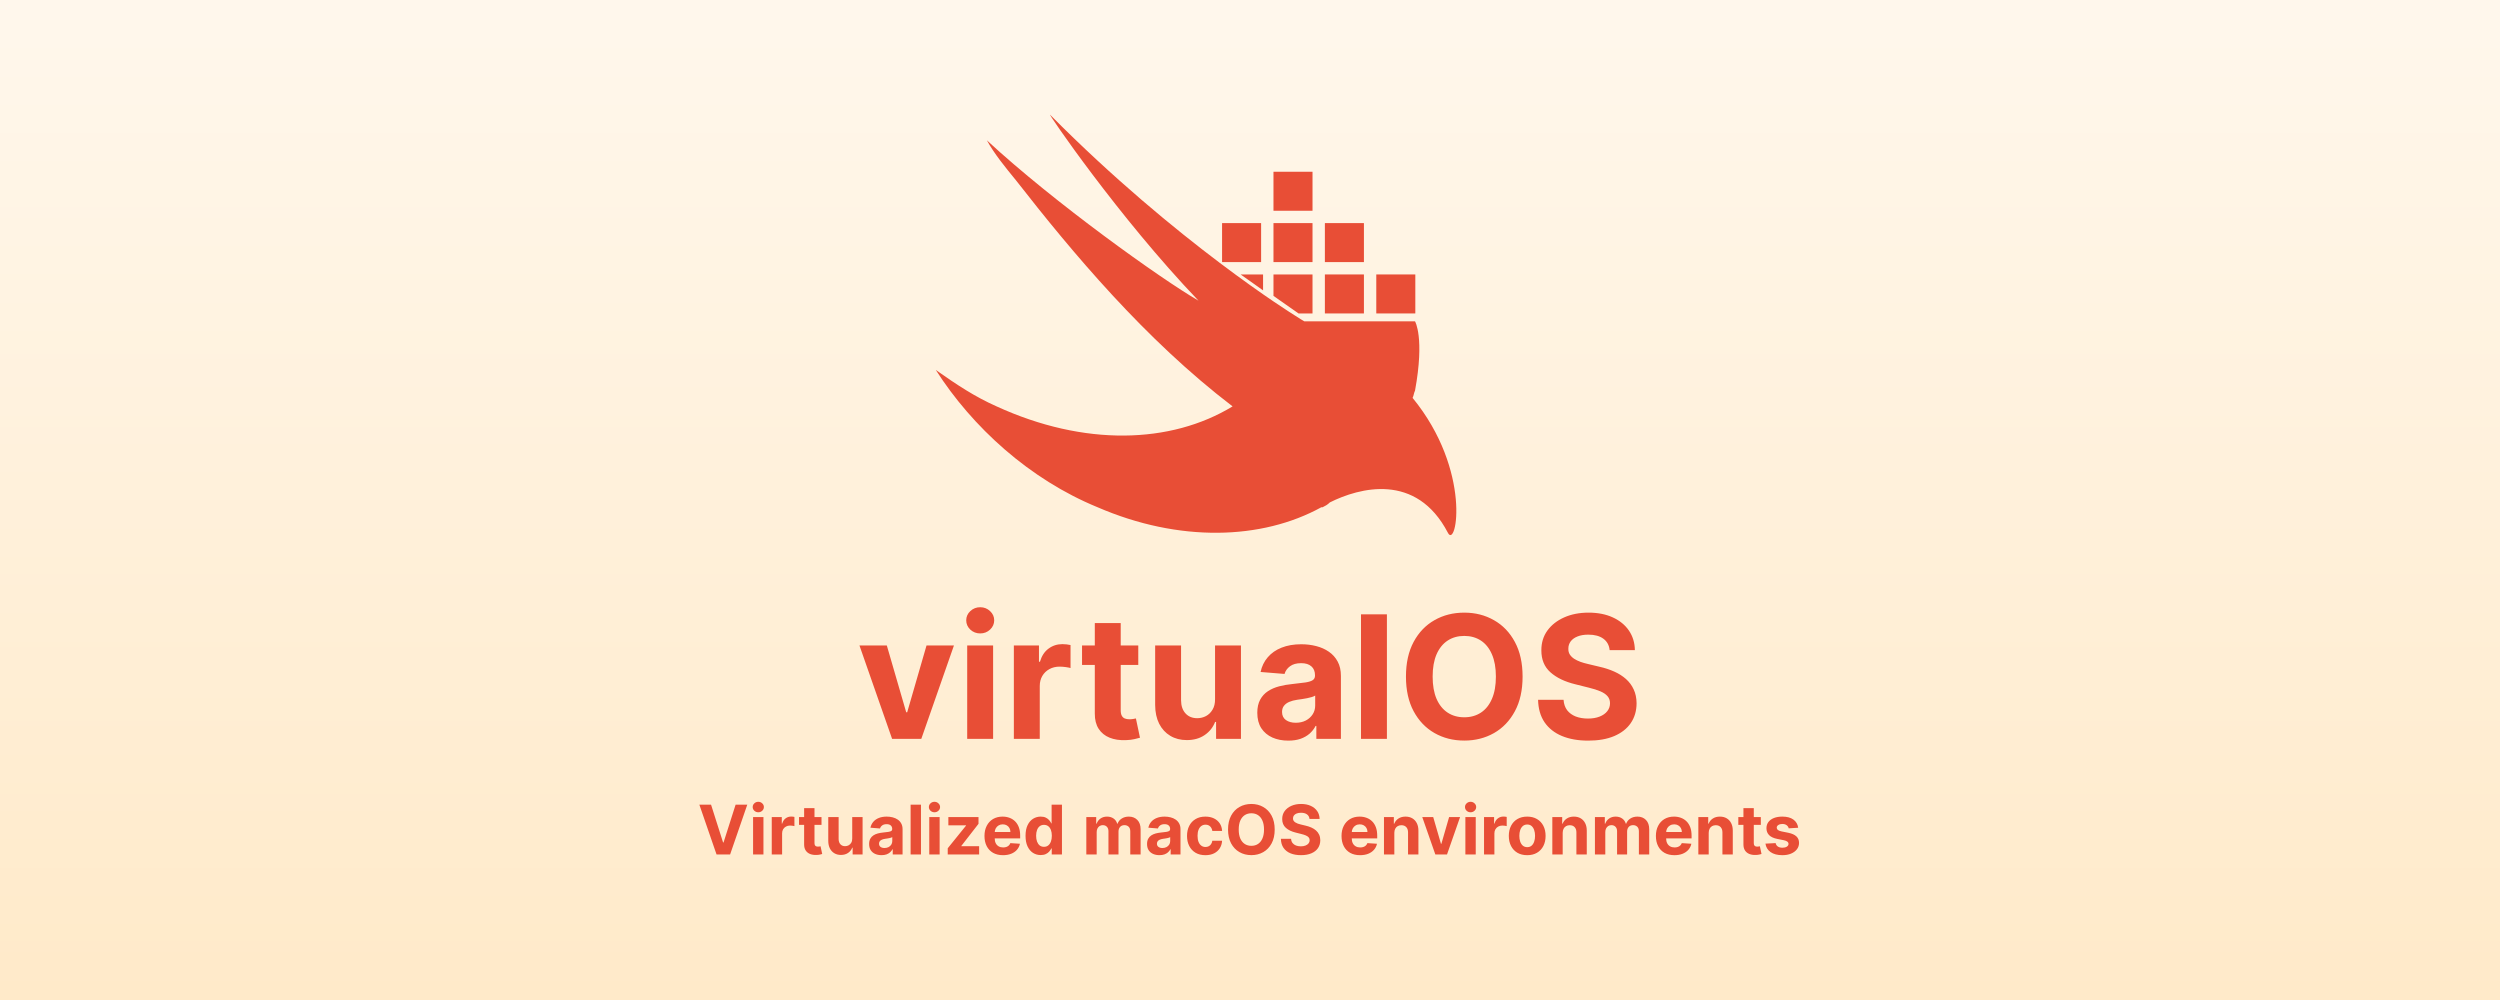 <svg width="2920" height="1168" viewBox="0 0 2920 1168" fill="none" xmlns="http://www.w3.org/2000/svg">
<rect x="0" y="0" width="2920" height="1168" fill="#333333" stroke="none"/>
<g clip-path="url(#clip0_64_58)">
<rect width="2920" height="1168" fill="white"/>
<rect x="-327" y="-59" width="3710" height="1287" rx="200" fill="url(#paint0_linear_64_58)"/>
<path d="M1649.91 464.745C1651.33 461.911 1651.33 459.077 1652.75 456.243C1664.12 394.194 1652.75 375.342 1652.75 375.342H1523.47C1523.47 375.342 1515.74 370.811 1512.07 368.257C1512.07 368.257 1374.28 283.104 1226.56 134.107C1222.28 129.856 1306.11 253.295 1399.87 351.226C1355.84 325.668 1230.81 236.29 1152.66 163.891C1161.2 179.505 1173.99 195.118 1186.76 210.731C1252.12 294.466 1337.37 396.624 1439.66 474.665C1367.21 518.696 1266.33 521.505 1164.04 474.665C1138.45 463.328 1117.17 449.132 1093 432.102C1135.61 498.806 1202.39 559.843 1281.96 592.461C1377.14 633.633 1473.74 630.799 1543.36 592.461H1544.8C1547.64 591.044 1550.47 589.627 1553.31 586.793C1587.41 569.762 1654.19 551.315 1691.13 622.271C1701.06 642.135 1719.52 549.898 1649.93 464.745H1649.91Z" fill="#E84E36"/>
<path d="M1607.5 320.556H1653.1V366.106H1607.5V320.556Z" fill="#E84E36"/>
<path d="M1547.46 320.556H1593.06V366.106H1547.46V320.556Z" fill="#E84E36"/>
<path d="M1487.42 320.556H1533.02V366.106H1516.68L1487.42 345.608V320.556Z" fill="#E84E36"/>
<path d="M1547.46 260.583H1593.06V306.132H1547.46V260.583Z" fill="#E84E36"/>
<path d="M1487.42 260.583H1533.02V306.132H1487.42V260.583Z" fill="#E84E36"/>
<path d="M1427.38 260.583H1472.98V306.132H1427.38V260.583Z" fill="#E84E36"/>
<path d="M1449.04 320.556H1475.26V339.155L1449.04 320.556Z" fill="#E84E36"/>
<path d="M1487.42 200.609H1533.02V246.159H1487.42V200.609Z" fill="#E84E36"/>
<path d="M1114.21 753.909L1076.07 863H1041.98L1003.84 753.909H1035.8L1058.46 831.963H1059.59L1082.18 753.909H1114.21ZM1129.69 863V753.909H1159.95V863H1129.69ZM1144.89 739.847C1140.39 739.847 1136.53 738.355 1133.31 735.372C1130.14 732.342 1128.55 728.72 1128.55 724.506C1128.55 720.339 1130.14 716.764 1133.31 713.781C1136.53 710.751 1140.39 709.236 1144.89 709.236C1149.39 709.236 1153.22 710.751 1156.4 713.781C1159.62 716.764 1161.23 720.339 1161.23 724.506C1161.23 728.72 1159.62 732.342 1156.4 735.372C1153.22 738.355 1149.39 739.847 1144.89 739.847ZM1184.18 863V753.909H1213.52V772.943H1214.65C1216.64 766.172 1219.98 761.059 1224.67 757.602C1229.35 754.098 1234.75 752.347 1240.86 752.347C1242.37 752.347 1244.01 752.441 1245.76 752.631C1247.51 752.82 1249.05 753.08 1250.38 753.412V780.259C1248.96 779.832 1246.99 779.454 1244.48 779.122C1241.97 778.791 1239.68 778.625 1237.59 778.625C1233.14 778.625 1229.16 779.596 1225.66 781.537C1222.2 783.431 1219.46 786.082 1217.42 789.491C1215.43 792.901 1214.44 796.83 1214.44 801.281V863H1184.18ZM1329.51 753.909V776.636H1263.82V753.909H1329.51ZM1278.73 727.773H1308.99V829.477C1308.99 832.271 1309.41 834.449 1310.27 836.011C1311.12 837.527 1312.3 838.592 1313.82 839.207C1315.38 839.823 1317.18 840.131 1319.22 840.131C1320.64 840.131 1322.06 840.012 1323.48 839.776C1324.9 839.491 1325.99 839.278 1326.74 839.136L1331.5 861.651C1329.99 862.124 1327.86 862.669 1325.11 863.284C1322.36 863.947 1319.03 864.349 1315.1 864.491C1307.8 864.776 1301.41 863.805 1295.92 861.58C1290.47 859.354 1286.24 855.898 1283.21 851.21C1280.18 846.523 1278.68 840.604 1278.73 833.455V727.773ZM1419.18 816.551V753.909H1449.44V863H1420.39V843.185H1419.25C1416.79 849.577 1412.69 854.714 1406.96 858.597C1401.28 862.479 1394.35 864.42 1386.15 864.42C1378.86 864.42 1372.45 862.763 1366.91 859.449C1361.37 856.134 1357.03 851.423 1353.91 845.315C1350.83 839.207 1349.27 831.892 1349.22 823.369V753.909H1379.48V817.972C1379.53 824.411 1381.25 829.501 1384.66 833.241C1388.07 836.982 1392.64 838.852 1398.37 838.852C1402.02 838.852 1405.42 838.024 1408.6 836.366C1411.77 834.662 1414.33 832.152 1416.27 828.838C1418.26 825.524 1419.23 821.428 1419.18 816.551ZM1504.74 865.06C1497.78 865.06 1491.58 863.852 1486.14 861.438C1480.69 858.975 1476.38 855.353 1473.21 850.571C1470.09 845.741 1468.52 839.728 1468.52 832.531C1468.52 826.471 1469.64 821.381 1471.86 817.261C1474.09 813.142 1477.12 809.828 1480.95 807.318C1484.79 804.809 1489.14 802.915 1494.02 801.636C1498.94 800.358 1504.11 799.458 1509.5 798.938C1515.85 798.275 1520.96 797.659 1524.84 797.091C1528.73 796.475 1531.54 795.576 1533.3 794.392C1535.05 793.208 1535.92 791.456 1535.92 789.136V788.71C1535.92 784.212 1534.5 780.732 1531.66 778.27C1528.87 775.808 1524.89 774.577 1519.73 774.577C1514.29 774.577 1509.95 775.784 1506.73 778.199C1503.51 780.566 1501.38 783.549 1500.34 787.148L1472.36 784.875C1473.78 778.246 1476.57 772.517 1480.74 767.688C1484.91 762.811 1490.28 759.07 1496.86 756.466C1503.49 753.814 1511.16 752.489 1519.87 752.489C1525.93 752.489 1531.73 753.199 1537.27 754.619C1542.86 756.04 1547.81 758.241 1552.12 761.224C1556.47 764.207 1559.91 768.043 1562.41 772.73C1564.92 777.37 1566.18 782.934 1566.18 789.42V863H1537.49V847.872H1536.63C1534.88 851.281 1532.54 854.288 1529.6 856.892C1526.67 859.449 1523.14 861.461 1519.02 862.929C1514.9 864.349 1510.14 865.06 1504.74 865.06ZM1513.41 844.179C1517.86 844.179 1521.79 843.303 1525.2 841.551C1528.61 839.752 1531.28 837.337 1533.22 834.307C1535.17 831.277 1536.14 827.844 1536.14 824.009V812.432C1535.19 813.047 1533.89 813.616 1532.23 814.136C1530.62 814.61 1528.8 815.06 1526.76 815.486C1524.73 815.865 1522.69 816.22 1520.65 816.551C1518.62 816.835 1516.77 817.096 1515.11 817.332C1511.56 817.853 1508.46 818.682 1505.81 819.818C1503.16 820.955 1501.1 822.493 1499.63 824.435C1498.16 826.329 1497.43 828.696 1497.43 831.537C1497.43 835.656 1498.92 838.805 1501.9 840.983C1504.93 843.114 1508.77 844.179 1513.41 844.179ZM1619.91 717.545V863H1589.65V717.545H1619.91ZM1778.38 790.273C1778.38 806.134 1775.37 819.629 1769.36 830.756C1763.39 841.883 1755.25 850.382 1744.93 856.253C1734.65 862.077 1723.1 864.989 1710.27 864.989C1697.34 864.989 1685.74 862.053 1675.47 856.182C1665.19 850.311 1657.07 841.812 1651.1 830.685C1645.14 819.558 1642.16 806.087 1642.16 790.273C1642.16 774.411 1645.14 760.917 1651.1 749.79C1657.07 738.663 1665.19 730.187 1675.47 724.364C1685.74 718.492 1697.34 715.557 1710.27 715.557C1723.1 715.557 1734.65 718.492 1744.93 724.364C1755.25 730.187 1763.39 738.663 1769.36 749.79C1775.37 760.917 1778.38 774.411 1778.38 790.273ZM1747.2 790.273C1747.2 779.998 1745.66 771.333 1742.58 764.278C1739.55 757.223 1735.27 751.873 1729.73 748.227C1724.19 744.581 1717.7 742.759 1710.27 742.759C1702.83 742.759 1696.35 744.581 1690.81 748.227C1685.27 751.873 1680.96 757.223 1677.88 764.278C1674.85 771.333 1673.33 779.998 1673.33 790.273C1673.33 800.547 1674.85 809.212 1677.88 816.267C1680.96 823.322 1685.27 828.672 1690.81 832.318C1696.35 835.964 1702.83 837.787 1710.27 837.787C1717.7 837.787 1724.19 835.964 1729.73 832.318C1735.27 828.672 1739.55 823.322 1742.58 816.267C1745.66 809.212 1747.2 800.547 1747.2 790.273ZM1880.06 759.378C1879.5 753.649 1877.06 749.198 1872.75 746.026C1868.44 742.853 1862.59 741.267 1855.21 741.267C1850.19 741.267 1845.95 741.977 1842.49 743.398C1839.04 744.771 1836.38 746.688 1834.54 749.151C1832.74 751.613 1831.84 754.406 1831.84 757.531C1831.74 760.135 1832.29 762.408 1833.47 764.349C1834.7 766.291 1836.38 767.972 1838.52 769.392C1840.65 770.765 1843.11 771.973 1845.9 773.014C1848.7 774.009 1851.68 774.861 1854.85 775.571L1867.92 778.696C1874.26 780.116 1880.09 782.01 1885.39 784.378C1890.69 786.745 1895.29 789.657 1899.17 793.114C1903.05 796.57 1906.06 800.642 1908.19 805.33C1910.37 810.017 1911.48 815.391 1911.53 821.452C1911.48 830.353 1909.21 838.071 1904.71 844.605C1900.26 851.092 1893.82 856.134 1885.39 859.733C1877.01 863.284 1866.9 865.06 1855.06 865.06C1843.32 865.06 1833.09 863.26 1824.38 859.662C1815.72 856.063 1808.95 850.737 1804.07 843.682C1799.24 836.58 1796.71 827.796 1796.47 817.332H1826.23C1826.56 822.209 1827.96 826.281 1830.42 829.548C1832.93 832.768 1836.27 835.206 1840.43 836.864C1844.65 838.473 1849.41 839.278 1854.71 839.278C1859.92 839.278 1864.44 838.521 1868.27 837.006C1872.16 835.491 1875.16 833.384 1877.29 830.685C1879.42 827.986 1880.49 824.884 1880.49 821.381C1880.49 818.114 1879.52 815.367 1877.58 813.142C1875.68 810.917 1872.89 809.023 1869.2 807.46C1865.55 805.898 1861.08 804.477 1855.77 803.199L1839.94 799.222C1827.67 796.239 1817.99 791.575 1810.89 785.23C1803.79 778.885 1800.26 770.339 1800.31 759.591C1800.26 750.784 1802.6 743.09 1807.34 736.509C1812.12 729.927 1818.68 724.79 1827.01 721.097C1835.34 717.403 1844.81 715.557 1855.42 715.557C1866.21 715.557 1875.64 717.403 1883.69 721.097C1891.78 724.79 1898.08 729.927 1902.58 736.509C1907.08 743.09 1909.4 750.713 1909.54 759.378H1880.06Z" fill="#E84E36"/>
<path d="M830.498 939.818L844.56 984.023H845.1L859.191 939.818H872.827L852.771 998H836.918L816.833 939.818H830.498ZM879.603 998V954.364H891.705V998H879.603ZM885.683 948.739C883.883 948.739 882.34 948.142 881.052 946.949C879.783 945.737 879.148 944.288 879.148 942.602C879.148 940.936 879.783 939.506 881.052 938.312C882.34 937.1 883.883 936.494 885.683 936.494C887.482 936.494 889.016 937.1 890.285 938.312C891.573 939.506 892.217 940.936 892.217 942.602C892.217 944.288 891.573 945.737 890.285 946.949C889.016 948.142 887.482 948.739 885.683 948.739ZM901.4 998V954.364H913.133V961.977H913.587C914.383 959.269 915.718 957.223 917.593 955.841C919.468 954.439 921.627 953.739 924.07 953.739C924.676 953.739 925.33 953.777 926.031 953.852C926.731 953.928 927.347 954.032 927.877 954.165V964.903C927.309 964.733 926.523 964.581 925.519 964.449C924.515 964.316 923.597 964.25 922.763 964.25C920.983 964.25 919.392 964.638 917.991 965.415C916.608 966.172 915.51 967.233 914.695 968.597C913.9 969.96 913.502 971.532 913.502 973.312V998H901.4ZM959.532 954.364V963.455H933.254V954.364H959.532ZM939.219 943.909H951.322V984.591C951.322 985.708 951.492 986.58 951.833 987.205C952.174 987.811 952.647 988.237 953.254 988.483C953.879 988.729 954.598 988.852 955.413 988.852C955.981 988.852 956.549 988.805 957.117 988.71C957.685 988.597 958.121 988.511 958.424 988.455L960.327 997.46C959.721 997.65 958.869 997.867 957.771 998.114C956.672 998.379 955.337 998.54 953.765 998.597C950.848 998.71 948.291 998.322 946.094 997.432C943.916 996.542 942.221 995.159 941.009 993.284C939.797 991.409 939.201 989.042 939.219 986.182V943.909ZM995.398 979.42V954.364H1007.5V998H995.881V990.074H995.427C994.442 992.631 992.804 994.686 990.512 996.239C988.239 997.792 985.465 998.568 982.188 998.568C979.272 998.568 976.705 997.905 974.489 996.58C972.273 995.254 970.54 993.369 969.29 990.926C968.059 988.483 967.434 985.557 967.415 982.148V954.364H979.518V979.989C979.537 982.564 980.228 984.6 981.592 986.097C982.955 987.593 984.783 988.341 987.075 988.341C988.533 988.341 989.897 988.009 991.165 987.347C992.434 986.665 993.457 985.661 994.234 984.335C995.029 983.009 995.417 981.371 995.398 979.42ZM1029.62 998.824C1026.84 998.824 1024.36 998.341 1022.18 997.375C1020 996.39 1018.28 994.941 1017.01 993.028C1015.76 991.097 1015.14 988.691 1015.14 985.812C1015.14 983.388 1015.58 981.352 1016.47 979.705C1017.36 978.057 1018.57 976.731 1020.11 975.727C1021.64 974.723 1023.38 973.966 1025.33 973.455C1027.3 972.943 1029.37 972.583 1031.53 972.375C1034.07 972.11 1036.11 971.864 1037.66 971.636C1039.22 971.39 1040.34 971.03 1041.04 970.557C1041.75 970.083 1042.1 969.383 1042.1 968.455V968.284C1042.1 966.485 1041.53 965.093 1040.39 964.108C1039.27 963.123 1037.68 962.631 1035.62 962.631C1033.44 962.631 1031.71 963.114 1030.42 964.08C1029.13 965.027 1028.28 966.22 1027.86 967.659L1016.67 966.75C1017.24 964.098 1018.36 961.807 1020.02 959.875C1021.69 957.924 1023.84 956.428 1026.47 955.386C1029.12 954.326 1032.19 953.795 1035.68 953.795C1038.1 953.795 1040.42 954.08 1042.64 954.648C1044.87 955.216 1046.85 956.097 1048.57 957.29C1050.32 958.483 1051.69 960.017 1052.69 961.892C1053.7 963.748 1054.2 965.973 1054.2 968.568V998H1042.72V991.949H1042.38C1041.68 993.312 1040.74 994.515 1039.57 995.557C1038.39 996.58 1036.98 997.384 1035.33 997.972C1033.69 998.54 1031.78 998.824 1029.62 998.824ZM1033.09 990.472C1034.87 990.472 1036.44 990.121 1037.81 989.42C1039.17 988.701 1040.24 987.735 1041.02 986.523C1041.79 985.311 1042.18 983.937 1042.18 982.403V977.773C1041.8 978.019 1041.28 978.246 1040.62 978.455C1039.97 978.644 1039.25 978.824 1038.43 978.994C1037.62 979.146 1036.8 979.288 1035.99 979.42C1035.17 979.534 1034.43 979.638 1033.77 979.733C1032.35 979.941 1031.11 980.273 1030.05 980.727C1028.99 981.182 1028.17 981.797 1027.58 982.574C1026.99 983.331 1026.7 984.278 1026.7 985.415C1026.7 987.062 1027.29 988.322 1028.49 989.193C1029.7 990.045 1031.23 990.472 1033.09 990.472ZM1075.69 939.818V998H1063.59V939.818H1075.69ZM1085.38 998V954.364H1097.49V998H1085.38ZM1091.46 948.739C1089.66 948.739 1088.12 948.142 1086.83 946.949C1085.56 945.737 1084.93 944.288 1084.93 942.602C1084.93 940.936 1085.56 939.506 1086.83 938.312C1088.12 937.1 1089.66 936.494 1091.46 936.494C1093.26 936.494 1094.8 937.1 1096.07 938.312C1097.35 939.506 1098 940.936 1098 942.602C1098 944.288 1097.35 945.737 1096.07 946.949C1094.8 948.142 1093.26 948.739 1091.46 948.739ZM1106.95 998V990.784L1128.32 964.335V964.023H1107.69V954.364H1142.89V962.233L1122.83 988.028V988.341H1143.63V998H1106.95ZM1171.52 998.852C1167.03 998.852 1163.17 997.943 1159.93 996.125C1156.71 994.288 1154.23 991.693 1152.49 988.341C1150.74 984.97 1149.87 980.983 1149.87 976.381C1149.87 971.892 1150.74 967.953 1152.49 964.562C1154.23 961.172 1156.68 958.53 1159.84 956.636C1163.03 954.742 1166.76 953.795 1171.04 953.795C1173.92 953.795 1176.6 954.259 1179.08 955.188C1181.58 956.097 1183.76 957.47 1185.61 959.307C1187.49 961.144 1188.94 963.455 1189.99 966.239C1191.03 969.004 1191.55 972.242 1191.55 975.955V979.278H1154.7V971.778H1180.16C1180.16 970.036 1179.78 968.492 1179.02 967.148C1178.26 965.803 1177.21 964.752 1175.87 963.994C1174.54 963.218 1173 962.83 1171.24 962.83C1169.4 962.83 1167.77 963.256 1166.35 964.108C1164.95 964.941 1163.85 966.068 1163.05 967.489C1162.26 968.89 1161.85 970.453 1161.83 972.176V979.307C1161.83 981.466 1162.23 983.331 1163.03 984.903C1163.84 986.475 1164.99 987.688 1166.46 988.54C1167.94 989.392 1169.69 989.818 1171.72 989.818C1173.06 989.818 1174.3 989.629 1175.41 989.25C1176.53 988.871 1177.49 988.303 1178.28 987.545C1179.08 986.788 1179.68 985.86 1180.1 984.761L1191.29 985.5C1190.73 988.189 1189.56 990.538 1187.8 992.545C1186.06 994.534 1183.8 996.087 1181.04 997.205C1178.29 998.303 1175.12 998.852 1171.52 998.852ZM1215.53 998.71C1212.21 998.71 1209.21 997.858 1206.52 996.153C1203.85 994.43 1201.73 991.902 1200.16 988.568C1198.6 985.216 1197.83 981.106 1197.83 976.239C1197.83 971.239 1198.63 967.081 1200.24 963.767C1201.85 960.434 1203.99 957.943 1206.66 956.295C1209.35 954.629 1212.3 953.795 1215.5 953.795C1217.94 953.795 1219.98 954.212 1221.61 955.045C1223.25 955.86 1224.58 956.883 1225.58 958.114C1226.61 959.326 1227.38 960.519 1227.91 961.693H1228.28V939.818H1240.36V998H1228.42V991.011H1227.91C1227.34 992.223 1226.54 993.426 1225.5 994.619C1224.48 995.794 1223.14 996.769 1221.49 997.545C1219.86 998.322 1217.87 998.71 1215.53 998.71ZM1219.36 989.08C1221.31 989.08 1222.96 988.549 1224.3 987.489C1225.67 986.409 1226.71 984.903 1227.43 982.972C1228.17 981.04 1228.54 978.777 1228.54 976.182C1228.54 973.587 1228.18 971.333 1227.46 969.42C1226.74 967.508 1225.7 966.03 1224.33 964.989C1222.97 963.947 1221.31 963.426 1219.36 963.426C1217.37 963.426 1215.7 963.966 1214.33 965.045C1212.97 966.125 1211.94 967.621 1211.24 969.534C1210.54 971.447 1210.19 973.663 1210.19 976.182C1210.19 978.72 1210.54 980.964 1211.24 982.915C1211.96 984.847 1212.99 986.362 1214.33 987.46C1215.7 988.54 1217.37 989.08 1219.36 989.08ZM1268.82 998V954.364H1280.36V962.062H1280.87C1281.78 959.506 1283.29 957.489 1285.41 956.011C1287.53 954.534 1290.07 953.795 1293.03 953.795C1296.02 953.795 1298.57 954.544 1300.67 956.04C1302.77 957.517 1304.17 959.525 1304.87 962.062H1305.33C1306.22 959.562 1307.83 957.564 1310.16 956.068C1312.51 954.553 1315.28 953.795 1318.48 953.795C1322.55 953.795 1325.86 955.093 1328.4 957.688C1330.95 960.263 1332.23 963.919 1332.23 968.653V998H1320.16V971.04C1320.16 968.616 1319.51 966.797 1318.23 965.585C1316.94 964.373 1315.33 963.767 1313.4 963.767C1311.2 963.767 1309.48 964.468 1308.25 965.869C1307.02 967.252 1306.41 969.08 1306.41 971.352V998H1294.67V970.784C1294.67 968.644 1294.06 966.939 1292.83 965.67C1291.62 964.402 1290.01 963.767 1288.03 963.767C1286.68 963.767 1285.47 964.108 1284.39 964.79C1283.33 965.453 1282.49 966.39 1281.86 967.602C1281.24 968.795 1280.92 970.197 1280.92 971.807V998H1268.82ZM1354.23 998.824C1351.45 998.824 1348.97 998.341 1346.79 997.375C1344.61 996.39 1342.89 994.941 1341.62 993.028C1340.37 991.097 1339.75 988.691 1339.75 985.812C1339.75 983.388 1340.19 981.352 1341.08 979.705C1341.97 978.057 1343.18 976.731 1344.72 975.727C1346.25 974.723 1347.99 973.966 1349.94 973.455C1351.91 972.943 1353.98 972.583 1356.14 972.375C1358.67 972.11 1360.72 971.864 1362.27 971.636C1363.83 971.39 1364.95 971.03 1365.65 970.557C1366.35 970.083 1366.71 969.383 1366.71 968.455V968.284C1366.71 966.485 1366.14 965.093 1365 964.108C1363.88 963.123 1362.29 962.631 1360.23 962.631C1358.05 962.631 1356.32 963.114 1355.03 964.08C1353.74 965.027 1352.89 966.22 1352.47 967.659L1341.28 966.75C1341.85 964.098 1342.96 961.807 1344.63 959.875C1346.3 957.924 1348.45 956.428 1351.08 955.386C1353.73 954.326 1356.8 953.795 1360.28 953.795C1362.71 953.795 1365.03 954.08 1367.25 954.648C1369.48 955.216 1371.46 956.097 1373.18 957.29C1374.92 958.483 1376.3 960.017 1377.3 961.892C1378.31 963.748 1378.81 965.973 1378.81 968.568V998H1367.33V991.949H1366.99C1366.29 993.312 1365.35 994.515 1364.18 995.557C1363 996.58 1361.59 997.384 1359.94 997.972C1358.3 998.54 1356.39 998.824 1354.23 998.824ZM1357.7 990.472C1359.48 990.472 1361.05 990.121 1362.42 989.42C1363.78 988.701 1364.85 987.735 1365.63 986.523C1366.4 985.311 1366.79 983.937 1366.79 982.403V977.773C1366.41 978.019 1365.89 978.246 1365.23 978.455C1364.58 978.644 1363.85 978.824 1363.04 978.994C1362.23 979.146 1361.41 979.288 1360.6 979.42C1359.78 979.534 1359.04 979.638 1358.38 979.733C1356.96 979.941 1355.72 980.273 1354.66 980.727C1353.6 981.182 1352.78 981.797 1352.19 982.574C1351.6 983.331 1351.31 984.278 1351.31 985.415C1351.31 987.062 1351.9 988.322 1353.1 989.193C1354.31 990.045 1355.84 990.472 1357.7 990.472ZM1407.91 998.852C1403.44 998.852 1399.6 997.905 1396.38 996.011C1393.18 994.098 1390.72 991.447 1388.99 988.057C1387.29 984.667 1386.44 980.765 1386.44 976.352C1386.44 971.883 1387.3 967.962 1389.02 964.591C1390.76 961.201 1393.23 958.559 1396.44 956.665C1399.64 954.752 1403.44 953.795 1407.86 953.795C1411.66 953.795 1415 954.487 1417.86 955.869C1420.72 957.252 1422.98 959.193 1424.65 961.693C1426.31 964.193 1427.23 967.129 1427.4 970.5H1415.98C1415.66 968.322 1414.81 966.57 1413.42 965.244C1412.06 963.9 1410.27 963.227 1408.05 963.227C1406.18 963.227 1404.54 963.739 1403.14 964.761C1401.76 965.765 1400.68 967.233 1399.9 969.165C1399.12 971.097 1398.74 973.436 1398.74 976.182C1398.74 978.966 1399.12 981.333 1399.87 983.284C1400.65 985.235 1401.74 986.722 1403.14 987.744C1404.54 988.767 1406.18 989.278 1408.05 989.278C1409.44 989.278 1410.68 988.994 1411.78 988.426C1412.89 987.858 1413.81 987.034 1414.53 985.955C1415.27 984.856 1415.75 983.54 1415.98 982.006H1427.4C1427.21 985.339 1426.3 988.275 1424.67 990.812C1423.06 993.331 1420.84 995.301 1418 996.722C1415.16 998.142 1411.8 998.852 1407.91 998.852ZM1488.84 968.909C1488.84 975.254 1487.64 980.652 1485.24 985.102C1482.85 989.553 1479.59 992.953 1475.46 995.301C1471.35 997.631 1466.73 998.795 1461.6 998.795C1456.43 998.795 1451.79 997.621 1447.68 995.273C1443.57 992.924 1440.32 989.525 1437.93 985.074C1435.55 980.623 1434.35 975.235 1434.35 968.909C1434.35 962.564 1435.55 957.167 1437.93 952.716C1440.32 948.265 1443.57 944.875 1447.68 942.545C1451.79 940.197 1456.43 939.023 1461.6 939.023C1466.73 939.023 1471.35 940.197 1475.46 942.545C1479.59 944.875 1482.85 948.265 1485.24 952.716C1487.64 957.167 1488.84 962.564 1488.84 968.909ZM1476.37 968.909C1476.37 964.799 1475.76 961.333 1474.52 958.511C1473.31 955.689 1471.6 953.549 1469.38 952.091C1467.17 950.633 1464.57 949.903 1461.6 949.903C1458.63 949.903 1456.03 950.633 1453.81 952.091C1451.6 953.549 1449.88 955.689 1448.64 958.511C1447.43 961.333 1446.83 964.799 1446.83 968.909C1446.83 973.019 1447.43 976.485 1448.64 979.307C1449.88 982.129 1451.6 984.269 1453.81 985.727C1456.03 987.186 1458.63 987.915 1461.6 987.915C1464.57 987.915 1467.17 987.186 1469.38 985.727C1471.6 984.269 1473.31 982.129 1474.52 979.307C1475.76 976.485 1476.37 973.019 1476.37 968.909ZM1529.52 956.551C1529.29 954.259 1528.32 952.479 1526.59 951.21C1524.87 949.941 1522.53 949.307 1519.57 949.307C1517.57 949.307 1515.87 949.591 1514.49 950.159C1513.11 950.708 1512.05 951.475 1511.31 952.46C1510.59 953.445 1510.23 954.562 1510.23 955.812C1510.19 956.854 1510.41 957.763 1510.88 958.54C1511.37 959.316 1512.05 959.989 1512.9 960.557C1513.75 961.106 1514.74 961.589 1515.85 962.006C1516.97 962.403 1518.16 962.744 1519.43 963.028L1524.66 964.278C1527.2 964.847 1529.53 965.604 1531.65 966.551C1533.77 967.498 1535.61 968.663 1537.16 970.045C1538.71 971.428 1539.92 973.057 1540.77 974.932C1541.64 976.807 1542.08 978.956 1542.1 981.381C1542.08 984.941 1541.17 988.028 1539.38 990.642C1537.6 993.237 1535.02 995.254 1531.65 996.693C1528.3 998.114 1524.25 998.824 1519.52 998.824C1514.82 998.824 1510.73 998.104 1507.25 996.665C1503.78 995.225 1501.07 993.095 1499.12 990.273C1497.19 987.432 1496.17 983.919 1496.08 979.733H1507.98C1508.12 981.684 1508.67 983.312 1509.66 984.619C1510.66 985.907 1512 986.883 1513.67 987.545C1515.35 988.189 1517.25 988.511 1519.38 988.511C1521.46 988.511 1523.27 988.208 1524.8 987.602C1526.35 986.996 1527.56 986.153 1528.41 985.074C1529.26 983.994 1529.69 982.754 1529.69 981.352C1529.69 980.045 1529.3 978.947 1528.52 978.057C1527.77 977.167 1526.65 976.409 1525.17 975.784C1523.71 975.159 1521.92 974.591 1519.8 974.08L1513.47 972.489C1508.56 971.295 1504.69 969.43 1501.85 966.892C1499.01 964.354 1497.6 960.936 1497.61 956.636C1497.6 953.114 1498.53 950.036 1500.43 947.403C1502.34 944.771 1504.96 942.716 1508.3 941.239C1511.63 939.761 1515.42 939.023 1519.66 939.023C1523.98 939.023 1527.75 939.761 1530.97 941.239C1534.21 942.716 1536.72 944.771 1538.52 947.403C1540.32 950.036 1541.25 953.085 1541.31 956.551H1529.52ZM1588.55 998.852C1584.06 998.852 1580.2 997.943 1576.96 996.125C1573.74 994.288 1571.26 991.693 1569.52 988.341C1567.78 984.97 1566.9 980.983 1566.9 976.381C1566.9 971.892 1567.78 967.953 1569.52 964.562C1571.26 961.172 1573.71 958.53 1576.88 956.636C1580.06 954.742 1583.79 953.795 1588.07 953.795C1590.95 953.795 1593.63 954.259 1596.11 955.188C1598.61 956.097 1600.79 957.47 1602.64 959.307C1604.52 961.144 1605.98 963.455 1607.02 966.239C1608.06 969.004 1608.58 972.242 1608.58 975.955V979.278H1571.73V971.778H1597.19C1597.19 970.036 1596.81 968.492 1596.05 967.148C1595.29 965.803 1594.24 964.752 1592.9 963.994C1591.57 963.218 1590.03 962.83 1588.27 962.83C1586.43 962.83 1584.8 963.256 1583.38 964.108C1581.98 964.941 1580.88 966.068 1580.09 967.489C1579.29 968.89 1578.88 970.453 1578.86 972.176V979.307C1578.86 981.466 1579.26 983.331 1580.06 984.903C1580.87 986.475 1582.02 987.688 1583.5 988.54C1584.97 989.392 1586.72 989.818 1588.75 989.818C1590.1 989.818 1591.33 989.629 1592.44 989.25C1593.56 988.871 1594.52 988.303 1595.31 987.545C1596.11 986.788 1596.71 985.86 1597.13 984.761L1608.32 985.5C1607.76 988.189 1606.59 990.538 1604.83 992.545C1603.09 994.534 1600.83 996.087 1598.07 997.205C1595.32 998.303 1592.15 998.852 1588.55 998.852ZM1628.58 972.773V998H1616.48V954.364H1628.01V962.062H1628.52C1629.49 959.525 1631.11 957.517 1633.38 956.04C1635.65 954.544 1638.41 953.795 1641.65 953.795C1644.68 953.795 1647.32 954.458 1649.57 955.784C1651.83 957.11 1653.58 959.004 1654.83 961.466C1656.08 963.909 1656.71 966.826 1656.71 970.216V998H1644.6V972.375C1644.62 969.705 1643.94 967.621 1642.56 966.125C1641.17 964.61 1639.27 963.852 1636.85 963.852C1635.22 963.852 1633.78 964.203 1632.53 964.903C1631.3 965.604 1630.33 966.627 1629.63 967.972C1628.95 969.297 1628.6 970.898 1628.58 972.773ZM1705.36 954.364L1690.11 998H1676.47L1661.22 954.364H1674L1683.06 985.585H1683.52L1692.55 954.364H1705.36ZM1711.56 998V954.364H1723.66V998H1711.56ZM1717.64 948.739C1715.84 948.739 1714.29 948.142 1713 946.949C1711.74 945.737 1711.1 944.288 1711.1 942.602C1711.1 940.936 1711.74 939.506 1713 938.312C1714.29 937.1 1715.84 936.494 1717.64 936.494C1719.43 936.494 1720.97 937.1 1722.24 938.312C1723.53 939.506 1724.17 940.936 1724.17 942.602C1724.17 944.288 1723.53 945.737 1722.24 946.949C1720.97 948.142 1719.43 948.739 1717.64 948.739ZM1733.35 998V954.364H1745.09V961.977H1745.54C1746.34 959.269 1747.67 957.223 1749.55 955.841C1751.42 954.439 1753.58 953.739 1756.02 953.739C1756.63 953.739 1757.28 953.777 1757.98 953.852C1758.68 953.928 1759.3 954.032 1759.83 954.165V964.903C1759.26 964.733 1758.48 964.581 1757.47 964.449C1756.47 964.316 1755.55 964.25 1754.72 964.25C1752.94 964.25 1751.35 964.638 1749.94 965.415C1748.56 966.172 1747.46 967.233 1746.65 968.597C1745.85 969.96 1745.46 971.532 1745.46 973.312V998H1733.35ZM1783.77 998.852C1779.36 998.852 1775.54 997.915 1772.32 996.04C1769.12 994.146 1766.65 991.513 1764.91 988.142C1763.17 984.752 1762.29 980.822 1762.29 976.352C1762.29 971.845 1763.17 967.905 1764.91 964.534C1766.65 961.144 1769.12 958.511 1772.32 956.636C1775.54 954.742 1779.36 953.795 1783.77 953.795C1788.18 953.795 1791.99 954.742 1795.19 956.636C1798.41 958.511 1800.89 961.144 1802.64 964.534C1804.38 967.905 1805.25 971.845 1805.25 976.352C1805.25 980.822 1804.38 984.752 1802.64 988.142C1800.89 991.513 1798.41 994.146 1795.19 996.04C1791.99 997.915 1788.18 998.852 1783.77 998.852ZM1783.83 989.477C1785.84 989.477 1787.51 988.909 1788.86 987.773C1790.2 986.617 1791.22 985.045 1791.9 983.057C1792.6 981.068 1792.95 978.805 1792.95 976.267C1792.95 973.729 1792.6 971.466 1791.9 969.477C1791.22 967.489 1790.2 965.917 1788.86 964.761C1787.51 963.606 1785.84 963.028 1783.83 963.028C1781.8 963.028 1780.1 963.606 1778.72 964.761C1777.35 965.917 1776.32 967.489 1775.62 969.477C1774.94 971.466 1774.6 973.729 1774.6 976.267C1774.6 978.805 1774.94 981.068 1775.62 983.057C1776.32 985.045 1777.35 986.617 1778.72 987.773C1780.1 988.909 1781.8 989.477 1783.83 989.477ZM1825.22 972.773V998H1813.12V954.364H1824.65V962.062H1825.16C1826.13 959.525 1827.75 957.517 1830.02 956.04C1832.29 954.544 1835.05 953.795 1838.29 953.795C1841.32 953.795 1843.96 954.458 1846.22 955.784C1848.47 957.11 1850.22 959.004 1851.47 961.466C1852.72 963.909 1853.35 966.826 1853.35 970.216V998H1841.24V972.375C1841.26 969.705 1840.58 967.621 1839.2 966.125C1837.82 964.61 1835.91 963.852 1833.49 963.852C1831.86 963.852 1830.42 964.203 1829.17 964.903C1827.94 965.604 1826.97 966.627 1826.27 967.972C1825.59 969.297 1825.24 970.898 1825.22 972.773ZM1862.88 998V954.364H1874.42V962.062H1874.93C1875.84 959.506 1877.35 957.489 1879.48 956.011C1881.6 954.534 1884.13 953.795 1887.09 953.795C1890.08 953.795 1892.63 954.544 1894.73 956.04C1896.83 957.517 1898.23 959.525 1898.94 962.062H1899.39C1900.28 959.562 1901.89 957.564 1904.22 956.068C1906.57 954.553 1909.34 953.795 1912.54 953.795C1916.62 953.795 1919.92 955.093 1922.46 957.688C1925.01 960.263 1926.29 963.919 1926.29 968.653V998H1914.22V971.04C1914.22 968.616 1913.58 966.797 1912.29 965.585C1911 964.373 1909.39 963.767 1907.46 963.767C1905.26 963.767 1903.55 964.468 1902.32 965.869C1901.08 967.252 1900.47 969.08 1900.47 971.352V998H1888.74V970.784C1888.74 968.644 1888.12 966.939 1886.89 965.67C1885.68 964.402 1884.08 963.767 1882.09 963.767C1880.74 963.767 1879.53 964.108 1878.45 964.79C1877.39 965.453 1876.55 966.39 1875.92 967.602C1875.3 968.795 1874.99 970.197 1874.99 971.807V998H1862.88ZM1955.74 998.852C1951.25 998.852 1947.39 997.943 1944.15 996.125C1940.93 994.288 1938.45 991.693 1936.71 988.341C1934.96 984.97 1934.09 980.983 1934.09 976.381C1934.09 971.892 1934.96 967.953 1936.71 964.562C1938.45 961.172 1940.9 958.53 1944.06 956.636C1947.25 954.742 1950.98 953.795 1955.26 953.795C1958.14 953.795 1960.82 954.259 1963.3 955.188C1965.8 956.097 1967.97 957.47 1969.83 959.307C1971.71 961.144 1973.16 963.455 1974.21 966.239C1975.25 969.004 1975.77 972.242 1975.77 975.955V979.278H1938.92V971.778H1964.38C1964.38 970.036 1964 968.492 1963.24 967.148C1962.48 965.803 1961.43 964.752 1960.09 963.994C1958.76 963.218 1957.22 962.83 1955.46 962.83C1953.62 962.83 1951.99 963.256 1950.57 964.108C1949.17 964.941 1948.07 966.068 1947.27 967.489C1946.48 968.89 1946.07 970.453 1946.05 972.176V979.307C1946.05 981.466 1946.45 983.331 1947.25 984.903C1948.06 986.475 1949.21 987.688 1950.68 988.54C1952.16 989.392 1953.91 989.818 1955.94 989.818C1957.28 989.818 1958.51 989.629 1959.63 989.25C1960.75 988.871 1961.71 988.303 1962.5 987.545C1963.3 986.788 1963.9 985.86 1964.32 984.761L1975.51 985.5C1974.94 988.189 1973.78 990.538 1972.02 992.545C1970.28 994.534 1968.02 996.087 1965.26 997.205C1962.51 998.303 1959.34 998.852 1955.74 998.852ZM1995.77 972.773V998H1983.67V954.364H1995.2V962.062H1995.71C1996.68 959.525 1998.3 957.517 2000.57 956.04C2002.84 954.544 2005.6 953.795 2008.84 953.795C2011.87 953.795 2014.51 954.458 2016.76 955.784C2019.02 957.11 2020.77 959.004 2022.02 961.466C2023.27 963.909 2023.89 966.826 2023.89 970.216V998H2011.79V972.375C2011.81 969.705 2011.13 967.621 2009.75 966.125C2008.36 964.61 2006.46 963.852 2004.03 963.852C2002.41 963.852 2000.97 964.203 1999.72 964.903C1998.49 965.604 1997.52 966.627 1996.82 967.972C1996.14 969.297 1995.79 970.898 1995.77 972.773ZM2056.64 954.364V963.455H2030.36V954.364H2056.64ZM2036.33 943.909H2048.43V984.591C2048.43 985.708 2048.6 986.58 2048.94 987.205C2049.28 987.811 2049.76 988.237 2050.36 988.483C2050.99 988.729 2051.71 988.852 2052.52 988.852C2053.09 988.852 2053.66 988.805 2054.23 988.71C2054.79 988.597 2055.23 988.511 2055.53 988.455L2057.44 997.46C2056.83 997.65 2055.98 997.867 2054.88 998.114C2053.78 998.379 2052.45 998.54 2050.87 998.597C2047.96 998.71 2045.4 998.322 2043.2 997.432C2041.03 996.542 2039.33 995.159 2038.12 993.284C2036.91 991.409 2036.31 989.042 2036.33 986.182V943.909ZM2100.28 966.807L2089.21 967.489C2089.02 966.542 2088.61 965.689 2087.98 964.932C2087.36 964.155 2086.53 963.54 2085.51 963.085C2084.51 962.612 2083.31 962.375 2081.9 962.375C2080.03 962.375 2078.45 962.773 2077.16 963.568C2075.87 964.345 2075.23 965.386 2075.23 966.693C2075.23 967.735 2075.64 968.616 2076.48 969.335C2077.31 970.055 2078.74 970.633 2080.77 971.068L2088.67 972.659C2092.91 973.53 2096.07 974.932 2098.15 976.864C2100.24 978.795 2101.28 981.333 2101.28 984.477C2101.28 987.337 2100.44 989.847 2098.75 992.006C2097.08 994.165 2094.79 995.85 2091.88 997.062C2088.98 998.256 2085.64 998.852 2081.85 998.852C2076.07 998.852 2071.47 997.65 2068.04 995.244C2064.63 992.82 2062.63 989.525 2062.05 985.358L2073.95 984.733C2074.31 986.494 2075.18 987.839 2076.56 988.767C2077.95 989.676 2079.72 990.131 2081.88 990.131C2084 990.131 2085.7 989.723 2086.99 988.909C2088.3 988.076 2088.96 987.006 2088.98 985.699C2088.96 984.6 2088.5 983.701 2087.59 983C2086.68 982.28 2085.28 981.731 2083.38 981.352L2075.82 979.847C2071.56 978.994 2068.39 977.517 2066.31 975.415C2064.24 973.312 2063.21 970.633 2063.21 967.375C2063.21 964.572 2063.97 962.157 2065.48 960.131C2067.02 958.104 2069.17 956.542 2071.93 955.443C2074.72 954.345 2077.97 953.795 2081.71 953.795C2087.22 953.795 2091.55 954.96 2094.72 957.29C2097.9 959.619 2099.75 962.792 2100.28 966.807Z" fill="#E84E36"/>
</g>
<defs>
<linearGradient id="paint0_linear_64_58" x1="1528" y1="-59" x2="1528" y2="1228" gradientUnits="userSpaceOnUse">
<stop stop-color="#FFF8EE"/>
<stop offset="1" stop-color="#FFE9C7"/>
</linearGradient>
<clipPath id="clip0_64_58">
<rect width="2920" height="1168" fill="white"/>
</clipPath>
</defs>
</svg>

